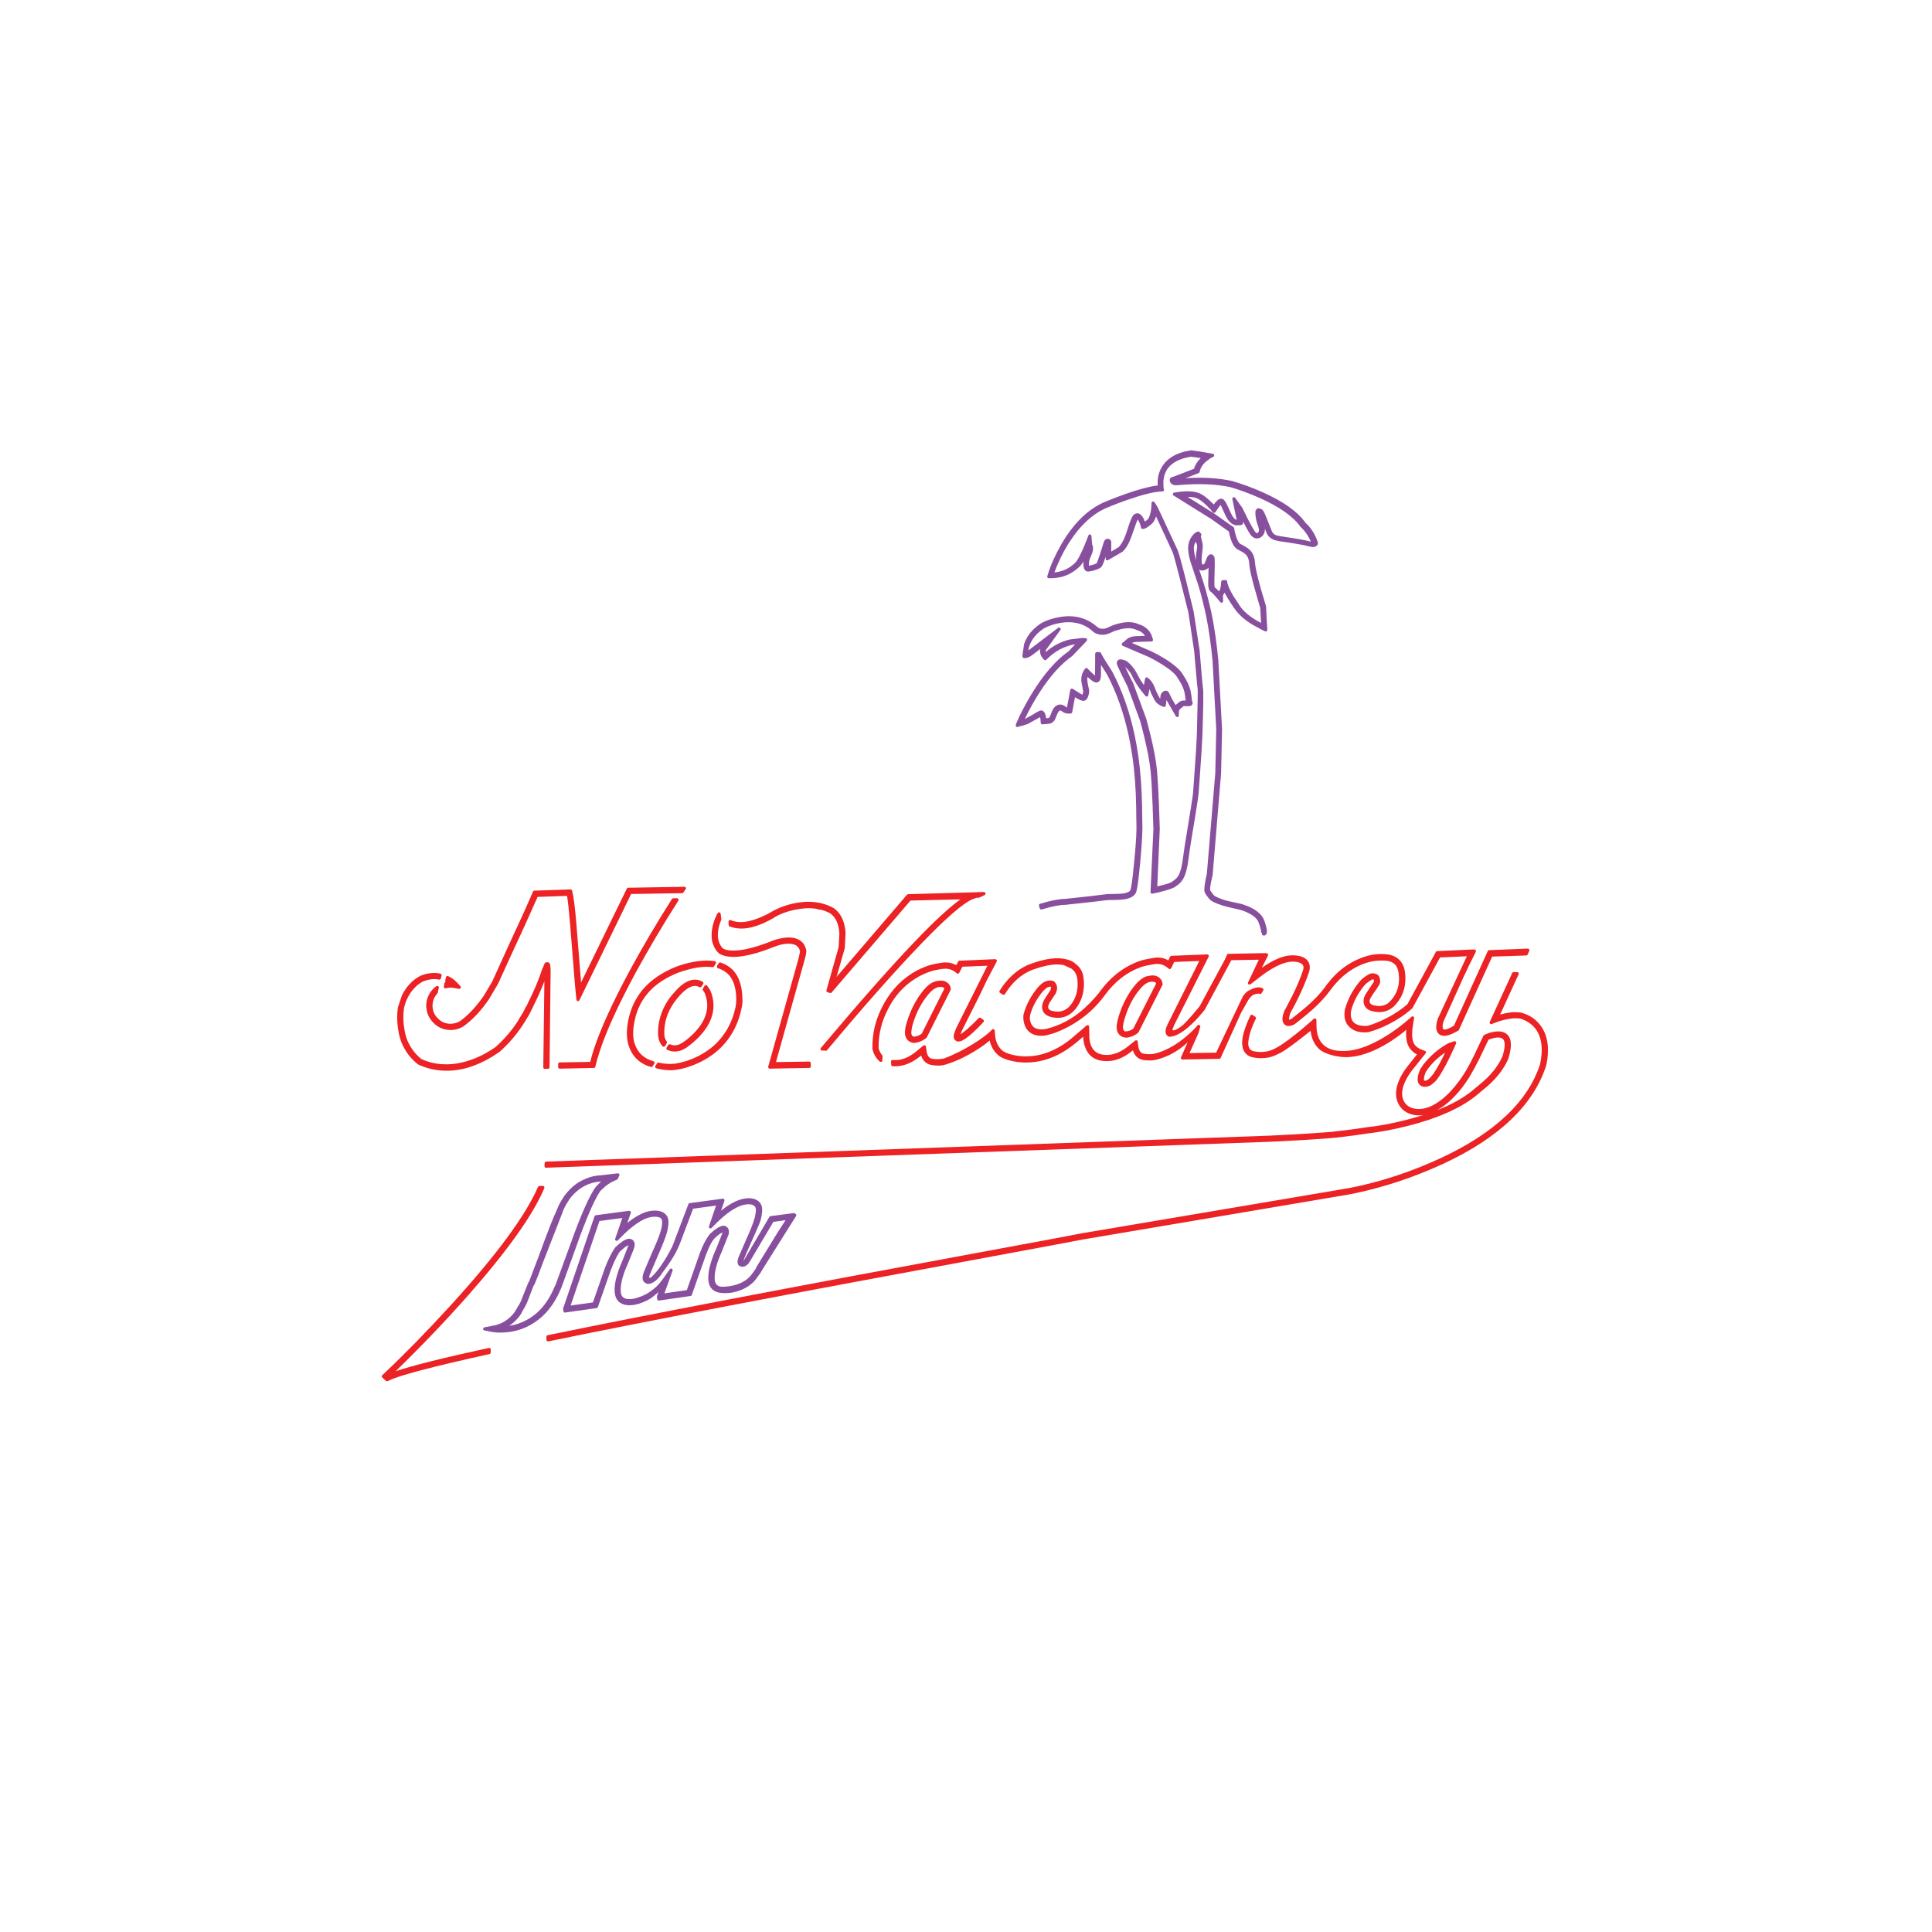 <?xml version="1.0" encoding="utf-8"?>
<!-- Generator: Adobe Illustrator 17.0.0, SVG Export Plug-In . SVG Version: 6.00 Build 0)  -->
<!DOCTYPE svg PUBLIC "-//W3C//DTD SVG 1.1//EN" "http://www.w3.org/Graphics/SVG/1.1/DTD/svg11.dtd">
<svg version="1.1" id="Layer_1" xmlns="http://www.w3.org/2000/svg" xmlns:xlink="http://www.w3.org/1999/xlink" x="0px" y="0px"
	 width="3000px" height="3000px" viewBox="0 0 3000 3000" style="enable-background:new 0 0 3000 3000;" xml:space="preserve">
<style type="text/css">
	.st0{fill:#884F9E;}
	.st1{fill:#EC2224;}
</style>
<g>
	<g>
		<g>
			<path class="st0" d="M2046,841.3c-2.3-7.2-5.9-14.2-10.9-21c-2.9-3.7-5.8-6.8-8.1-8.7c-12-17.1-34.3-33-66.5-47.3
				c-16.1-7.2-32-13-47.4-17.4c-20.7-4.6-44.9-6.1-72.1-4.4c5.4-2.1,11.8-4.6,19.2-7.5l1.1-0.4c0.8-0.3,1.3-1,1.5-1.8l0.2-1
				c1.2-5.3,4.2-10.2,8.7-14.3c4.2-3.1,6.3-4.6,7.3-5.6l5.1-2.6c0.9-0.5,1.5-1.5,1.3-2.6c-0.2-1-1-1.9-2-2l-6-1.1
				c-8.1-1.6-17.1-3-26.7-4.2c-0.6-0.2-1.4-0.2-2.1,0c-20.2,3.1-34.6,11-43,23.4c-6.3,9.4-8.9,19.8-7.8,31
				c-12.2,1.4-28.8,5.8-49.5,13c-11.3,4-21.9,8.1-31.5,12.1c-26.4,10.8-49.4,33-68.6,66c-9.5,16.5-16.6,32.3-21.1,47l-0.9,2.8
				c-0.2,0.7-0.1,1.6,0.4,2.2c0.5,0.6,1.2,1,2,1h2.8c10.8-0.1,20.5-2.3,28.8-6.5c4.8-2.4,9.9-6,15.3-10.7c2.1-1.8,4.4-4.7,6.9-9
				c-0.2,1.6-0.2,3.2-0.2,4.8c0.2,3.5,0.9,6.1,2.1,8.1c1.1,1.9,3,2.9,5.1,2.9c2.3,0,5.6-0.7,10.4-2c5.6-1.8,9-3.5,10.7-5.5
				c1-1.2,2.6-4.3,6.4-15.6v3.3c0,0.9,0.5,1.7,1.2,2.1c0.8,0.5,1.7,0.4,2.5,0l22-12.8c0.2-0.1,0.4-0.2,0.6-0.4
				c4.1-3.8,7.9-9.4,11.1-16.8c1.9-4.4,4.2-10.6,7-19.1c3-8.9,4.6-12.5,5.5-14.1c0.4,0.5,0.9,1.4,1.6,2.8c1.3,2.5,2.3,5.3,3,8.2
				l0.4,1.9c0.1,0.6,0.5,1.2,1.1,1.6c0.6,0.4,1.2,0.5,1.9,0.3l1.4-0.4c1.7,0,4.5-0.9,12.2-7.5c2.8-2.5,5-6.3,6.7-11.6l25.7,55.4
				c0.9,1.7,5.2,16.2,24.5,93.6l9,60.1c2.9,34.5,4.7,54.2,5.4,58.5c0.3,2.1,0.3,15.5-1.1,67.4l-0.2,5.6c-0.3,9.5-1.6,30.4-3.9,62.1
				l-1.9,26.3c-0.2,2.9-1.3,10.4-3.3,23c-0.8,5.5-1.9,11.8-3.1,19.1c-5.1,30.9-8.3,50.9-9.3,59.3c-1.4,12.2-3.7,21.4-6.8,27
				c-1.8,3.1-4.4,5.8-7.7,8.1l-2.5,1.8c-1.3,1.1-6,3.4-22.9,7.2l3.9-89.1c0-0.1-0.1-3.2-0.3-9.4l-0.8-23.7v-1.6
				c-1-24.9-2.1-43.8-3.2-56.1c-1.4-14.9-4.9-33.8-10.4-56.3c-1.9-7.5-4-15.5-6.3-24.1l-19.9-54.1c-5.7-11.4-10-20.2-12.8-26.3
				c0.7,0.6,1.6,1.4,2.6,2.5c3.8,3.7,6.8,8.1,9,13.1c2.5,5.5,6.1,11.4,10.6,17.7c3.3,4.4,5.5,7.2,6.5,8.3l2.8,3.4
				c0.6,0.7,1.6,1,2.5,0.8c0.9-0.2,1.6-1,1.8-1.9l1.9-9.5c0.3,0.6,0.6,1.3,0.9,2c1.2,3.8,2.7,7,4.2,9.4l2.1,4.2
				c1.5,3.3,3.9,6.1,7.3,8.3c2.7,1.9,4.2,2.6,5.3,2.7l2,0.9c0.7,0.3,1.5,0.3,2.2,0c0.7-0.4,1.1-1,1.3-1.8l0.5-2.9
				c0-0.3,0.2-2.3,0.6-5.9l14.6,25.3c0.6,0.9,1.7,1.4,2.7,1.1c1.1-0.3,1.8-1.2,1.9-2.3l0.2-7.4c0-0.1,0.1-1.8,6-6.3l0.9-0.8
				c0.6,0,2.1-0.1,5.2-0.1c0.8,0.1,1.6,0.1,2.3,0.1c2,0,4.9-0.3,6.2-2.7l0.6-1.5c0.3-0.7,0.2-1.6-0.2-2.2l-0.5-0.7
				c-0.1-0.4-0.3-1.5-0.5-3.2c-0.3-3.6-0.9-7.8-1.8-12.6c-1.6-8-5.8-17-12.3-26.5c-4-7-12.8-14.8-27.1-23.9
				c-7.1-4.4-14.3-8.3-21.4-11.8l-30.4-13.1c1.4-0.8,4.1-1.7,9.7-1.7l20.7-0.6c0.8,0,1.5-0.4,1.9-1c0.4-0.6,0.6-1.5,0.3-2.2
				l-0.8-2.4c-1.7-6.7-5.5-12.2-11.1-16.3c-3.4-2.4-6.7-3.9-9.6-4.6c-7.9-4-18-4.6-30-1.8c-7.5,1.8-13.2,3.8-16.9,6
				c-5.3,2.7-10,3.3-14.5,1.8c-1.7-0.6-3.4-1.7-5.2-3.4c-15.4-13-34.4-17.8-56.2-14.1c-10.8,1.7-20.5,4.9-28.9,9.4
				c-13.5,8.7-22.5,19.6-26.9,32.7c-2.6,16.6-2.6,16.8-2.6,17.4l0.2,2.2c0.1,1.3,1.4,2.3,2.7,2.2l2.1-0.2c3.3-0.2,7.5-2.3,13.2-6.8
				l9.6-7.3c-0.8,3.6-0.4,7.1,1.3,10.9l3.1,4.4l1.5,1.5c0.5,0.4,1.1,0.7,1.7,0.7h0c0.7,0,1.3-0.3,1.7-0.7l1.5-1.5
				c12.4-12.2,26.9-19.8,43.4-22.6l-10.4,11c-19.9,13.9-39.3,36.5-58,67.3c-9.2,15.4-16.7,29.7-22.4,42.8l-1.5,4.1
				c-0.3,0.9-0.1,1.8,0.5,2.5c0.6,0.7,1.5,1,2.4,0.7l4.1-1.1c4.6-1.1,8.4-2.3,11.6-3.5l19.2-10.6c0.3,1.5,0.7,3.6,0.8,6.8l0.2,2.2
				c0.1,1.3,1.2,2.4,2.7,2.2l6.9-0.6c4.6,0,8.2-1.4,10.7-4.3c1.5-1.8,2.8-4.5,4-8.1c2-4.9,3-6.3,3.3-6.7c0.9-1.2,1.9-1.9,2.8-1.9
				c0,0,0.3-0.3,3.1,1.7l1.6,1.1c1.7,1.1,3.7,1.7,6.1,1.9c0.8,0.2,2,0.2,3.8,0.2l1.7-0.2c1.1-0.1,1.9-0.9,2.1-2l4.3-23.2
				c7.9,4.7,10.8,5.5,12.8,5.6c4.8,0,7.8-4.4,9.1-13c0.2-1.2,0.4-3.4-1.1-9.2c-1.1-5-1.7-8.7-1.7-10.9c0-1.3,0.2-2.7,0.5-4
				c8.2,7.6,11.4,8.6,13.4,8.6c1.8,0,3.4-0.7,4.8-2c1.8-1.9,2.6-5.6,2.6-12.3v-13.1c5.2,8.3,8.3,13.3,9.4,14.9
				c14.6,27.6,25.8,59.3,33.4,94.1c2.2,10.4,4.2,21.2,5.8,32.1c3.6,24,5.6,51.2,6.1,80.8c0.1,3.5,0.1,7.1,0.1,10.8l0.2,11.7
				c0.6,11-0.4,30.1-3,56.9c-0.4,4.7-0.9,9-1.3,13.1c-1.7,17.7-3.3,29.4-4.7,34.7c-0.8,3-5.5,4.7-9.2,5.5c-3.9,0.7-10,1.1-18.1,1.2
				h-4.2c-3.7,0.1-6.1,0.2-7.6,0.5c-7.8,1.1-28.9,3.5-62.5,7.1c-9.3,0-22.4,2.6-39,7.6c-0.6,0.2-1.2,0.6-1.5,1.2
				c-0.3,0.6-0.4,1.3-0.2,1.9l1.3,4.1c0.4,1.3,1.8,2,3.1,1.6c15.8-4.8,28.1-7.2,36.8-7.2c34.8-3.7,55.4-6,63.2-7.1
				c1.2-0.2,3.5-0.3,6.5-0.4h4.1c9.9-0.1,16.9-0.7,21.7-1.8c8.2-2.1,13.2-6.1,14.7-11.9c1.6-6.1,3.2-18.1,5-36.5
				c0.4-4.2,0.9-8.7,1.3-13.6c2.4-26.8,3.4-46.1,2.8-57.3l-0.2-11.4c0-3.6,0-7.2-0.1-10.8c-0.5-30.1-2.6-57.7-6.2-82.1
				c-1.6-10.8-3.5-21.5-5.7-31.8c-7.8-36.2-19.5-69-34.7-97.7c-14.7-22.9-16.9-27.3-17.1-28.1c-0.3-1.1-1.2-1.9-2.4-1.9h-4.3
				c-1.4,0-2.5,1.1-2.5,2.5l-0.2,30.4c0,1.5,0,2.7,0,3.6c-1.8-1.4-4.8-4-9.9-9.1l-1.7-1.9c-0.5-0.6-1.2-0.8-2-0.8
				c-0.8,0-1.4,0.4-1.9,1.1l-1.6,2.2c-2.8,4.4-4.3,9.3-4.3,14.7c0,2.6,0.7,6.8,2,12.7c0.5,3.2,0.9,5.2,1,6c-0.5,2.4-0.9,3.9-1.2,4.8
				c-1.8-0.8-5.3-2.8-12.4-7.5l-2.8-1.7c-0.7-0.4-1.6-0.5-2.3-0.1c-0.7,0.3-1.3,1-1.4,1.8l-5.1,27.3c-0.5-0.1-0.6-0.2-0.6-0.2
				l-1.2-0.9c-2.8-2-5.1-3.1-7.3-3.4c-4.2-0.5-8,1.2-11.3,5.3c-1.6,2.1-3.1,5.1-4.4,9.2c-1.6,3.9-2.4,5.3-2.5,5.4
				c-0.8,0.8-2.2,1.2-4.3,1.2l-0.7,0c-0.9-5.9-2.4-9.4-4.5-10.9c-0.9-0.7-2-1.1-3.3-1.1c-0.5,0-1.1,0.1-2,0.3c-2.3,0.9-6,3-11,6.2
				l-11.4,6.3l-0.9,0.3c6.8-14.4,14.7-28.4,23.3-41.8c16.2-25,33-43.7,50.3-55.8l22.4-23.5c0.6-0.7,0.9-1.7,0.5-2.6
				c-0.3-0.9-1.1-1.5-2.1-1.6l-4.8-0.4c-0.3,0-0.8,0-20,2.4c-13.7,3.4-26.1,9.9-37.1,19.4c-0.2-0.9-0.2-1.8-0.1-2.7l22.7-31.4
				c0.7-1,0.6-2.4-0.3-3.2c-0.9-0.9-2.2-0.9-3.2-0.2l-43.2,32.9c-1.1,0.8-2.2,1.5-3.1,2.1c0.6-3.8,1.8-7.8,3.7-11.7
				c4.2-8.7,11.3-16.4,20.9-22.6c7.2-3.9,15.8-6.7,25.5-8.4c19.3-3.2,35.7,0.9,48.5,11.7c2,2.3,4.8,4.2,8.3,5.4
				c6.8,2.5,14.3,1.7,21.9-2.2c4.2-2,9-3.6,14.4-5c10.4-2.4,18.7-2.1,24.8,1.1c0.2,0.1,0.8,0.4,0.9,0.4c5.5,1.4,9.5,4.3,12.2,8.8
				l-11,0.3c-6.7,0-11.8,1.2-15.8,3.8l-8.4,7.1c-0.7,0.6-1,1.4-0.8,2.3c0.1,0.8,0.7,1.6,1.5,1.9l40.6,17.4
				c6.2,3.1,12.8,6.7,19.6,10.9c13.2,8.2,21.5,15.3,24.9,21.3c6,8.7,9.7,16.6,11,23.4c0.8,4.5,1.4,8.5,1.7,11.9
				c-4.5-0.1-7.5,0.5-9.1,1.8l-1.5,1.1c-2,1.5-3.7,2.9-5.1,4.2l-5.7-9.7l-1.8-3.9c-1.5-3.1-2.5-5.1-2.9-5.8
				c-1.5-2.5-3.6-2.9-4.7-2.9c-2.1,0-4.1,0.9-5.6,2.7c-1.9,1.9-2.9,4.5-2.9,7.4l-0.1,2.3c-0.8-0.8-1.4-1.7-1.9-2.7l-2.5-4.9
				c-1.2-2-2.4-4.6-3.5-7.8c-2.4-6.6-5.4-11.6-8.9-14.8l-2.8-2.4c-0.7-0.6-1.6-0.7-2.4-0.4c-0.8,0.3-1.4,1-1.6,1.9l-1.9,10
				c-4-5.6-7.3-11-9.8-15.9c-2.7-6-6.4-11.4-11.1-16.2c-4.2-4.2-7.3-6.3-9.4-6.6l-1.3-0.4c-4.3-1.4-7-1.1-8.7,0.6
				c-1.4,1.4-2,3.2-1.7,5.4c0.2,1,0.7,3.6,16.7,35.5l19.5,53.2c2.2,7.9,4.1,15.4,5.8,22.5c5.6,22.7,9.1,41.5,10.5,56
				c1.1,12.1,2.2,30.8,3.2,55.6c0,0.4,0,0.7,0,1.3l0.9,26.7c0.1,4.1,0.2,6.2,0.2,6.2l-4.5,97.5c0,0.8,0.3,1.5,0.9,2
				c0.6,0.5,1.4,0.7,2.1,0.5l2.6-0.6c3.2-0.4,8.2-1.7,15.4-3.7c12.6-3.4,16.1-5.4,17.5-6.6l1.9-1.3c4.5-2.9,7.9-6.6,10.3-10.8
				c3.9-6.9,6.6-17,8.3-30.8c1.8-14.5,5-34.3,9.2-58.9c1.3-7.7,2.3-14.3,3.2-20c2-12.5,3.1-20.1,3.3-23.2l1.9-26
				c2.3-32.4,3.6-53.4,3.9-62.5l0.2-5.6c1.4-41.5,1.7-64.1,0.8-69.2c-0.7-4.1-2.4-23.6-5.2-58.3l-9.3-60.5
				c-2.6-10.9-6.4-26.4-11.4-46.5c-10.1-40.2-12.7-47.6-13.7-49.5l-10.8-23.2c-17.1-37-20.3-43.5-21.3-45.1l-3.7-5.6
				c-0.6-0.9-1.7-1.3-2.7-1c-1,0.3-1.8,1.2-1.8,2.2l-0.4,6.7c-0.1,3.2-0.7,6.5-1.6,10c-1.2,4.5-2.7,7.7-4.3,9.2l-4,3
				c-2.7-7.2-6-11.3-9.9-12.6c-2.6-0.6-5.1,0-7.4,1.9c-1.5,1.4-4,4.9-8.6,19.2c-2.4,7.8-4.5,13.8-6.3,17.8c-2.9,6.3-6,11-8.7,13.5
				l-11.4,6.7v-15.3c0-0.6-0.3-1.3-0.7-1.7l-0.4-0.4c-0.9-1.5-2.4-2.4-4.3-2.4c-0.4,0-0.8,0-1.6,0.2c-1.6,0.5-3.7,1.8-4.7,5.3
				l-0.4,1.5c-8,25.9-10.1,30.4-10.5,31c-0.1,0.1-1.2,0.9-6.2,2.5c-2.4,0.7-4.3,1.2-5.8,1.5c-0.1-0.5-0.1-1.1-0.1-1.9
				c-0.1-2.4,0.2-5,0.9-7.3l2.3-5.8c1.7-3.8,2.7-6.7,3-8.7c0.6-3.4,0.3-6.5-1.1-9.3l-1.2-13.5c-0.1-1.1-1-2.1-2.1-2.2
				c-1.1-0.1-2.2,0.5-2.6,1.6l-3.2,8.4c-9.6,24.1-15,32.1-17.9,34.6c-4.3,3.9-8.5,6.9-12.4,8.9c-5.7,2.9-12.1,4.7-19.2,5.5
				c5.9-16.3,13.5-31.7,22.6-46.1c17.3-27.1,37.4-45.6,59.8-54.8c9.4-4,20-8,31.5-12c22.8-7.9,40.1-12.2,51.5-12.8l2.6-0.2
				c0.7-0.1,1.4-0.4,1.8-1c0.4-0.6,0.6-1.4,0.3-2.1l-0.6-1.8l-0.4-9.9c0.4-7.4,2.4-14,6-19.6c6.8-10.1,19.2-16.6,36.6-19.4
				c4.3,0.4,9.5,1.2,15.5,2.2c-5.1,4.7-8.6,10.2-10.5,16.5c-26.6,10.5-32.1,12.4-32.6,12.5c-0.9,0-2,0.4-3.7,1.6
				c-0.9,0.9-1.4,2.1-1.4,3.7c0,1.4,0.5,3.5,2.8,5.5c1.7,1.5,3.9,2.3,6.5,2.3c0,0,0,0,0,0l4-0.2c31.2-2.8,58.5-1.7,80.7,3.1
				c13.9,4,29,9.5,44.9,16.5c31.3,13.9,52.8,29,64.1,45.1c0,0,0.5,0.5,0.6,0.6c1.9,1.6,4.1,4,6.5,7c3.8,4.9,6.9,10.2,9,15.5
				c-0.3-0.1-0.7-0.2-1-0.3c-7.2-2-22.8-4.8-46.5-8.2l-5.8-1.2c-3.7-1.5-6-3.6-7.2-6.6l-2.8-6.9c-4.4-11.4-7.4-18.8-8.9-21.9
				c-1.3-2.5-2.3-4-3.5-4.7c-0.2-0.2-0.3-0.3-0.5-0.4c-1.9-1.1-3.4-1.6-4.8-1.6c-0.7,0-1.3,0.1-2.2,0.5c-1.3,0.8-2.9,2.4-2.9,5.5
				c0,5.9,0.9,11.5,2.7,17c3.6,9.4,3,12.1,2.6,12.8c-1.1,2.6-2.4,2.8-3.1,2.9c-0.5,0-1.2-0.7-1.7-1.3c-2.1-2.1-7.4-10.4-20.7-38.1
				L1918,773c-0.7-0.9-1.9-1.2-3-0.7c-1,0.5-1.6,1.6-1.4,2.7l6.7,32.3c-3.1-0.9-5.8-3.9-8.3-9.1l-5.2-11.2
				c-2.7-6.1-4.9-9.7-6.7-11.1c-1-1-2.2-1.5-3.6-1.5c-0.5,0-1,0.1-1.2,0.1c-3,0.3-6.4,3.1-10.6,8.9c-9.1-9.5-16.7-15.4-23.2-17.8
				c-8-3-18.9-3.6-32.4-1.6l-5.8,0.9c-1,0.1-1.9,0.9-2.1,1.9c-0.2,1,0.2,2.1,1.1,2.6l58.6,36.5l27.2,19.4c2.9,14.4,7,23.4,12.9,27.4
				l5.2,2.8c4.3,2.3,7.3,4.4,9,6.3c2.6,3,4.2,7.3,4.5,12.7c0.4,7.7,3.3,20.8,8.7,40.2l5.4,18.8c1.9,6.4,2.9,10.1,3.1,10.3l1.3,23.5
				c-15.4-7.9-26.4-16.8-32.9-26.3l0,0c-0.8-1.5-3.1-4.9-9.6-14.6c-6.2-10.2-9.6-18.2-10.2-23.5c-0.1-1.3-1.3-2.3-2.6-2.2l-4.3,0.2
				c-1.3,0.1-2.3,1.1-2.3,2.3c-0.5,9.1-1.8,12.3-2.4,13.2c-0.4,0.5-0.8,1.1-1.3,1.7c-2.4-2.7-4.5-4.7-6.4-6.1
				c-0.3-1.1-0.8-5-0.3-19.2l0.4-14.3c0-6-0.1-9.7-0.2-11.3c-0.4-3-1.6-5-3.7-6.1c-2-0.8-4-0.4-6.2,1.5c-1.2,1.4-2.4,3.8-3.7,7.3
				c-1.4,4.5-2.5,5.7-2.5,5.7c-1.8,1-2.7,1.1-2.8,1.2c0,0-0.4-0.3-0.7-1.3c-1.5-7,0.1-15.6,1.1-25.6c0.4-5.8-1.8-11.3-2.8-16.3
				l-0.2-1.3l0.5-0.7c0.7-1,0.6-2.3-0.3-3.2l-2.4-2.4c-0.7-0.7-1.8-0.9-2.7-0.5l-1.5,0.6c-2.9,1.2-5.7,3.9-8.5,8.3
				c-3.6,5.7-5.1,12.2-4.7,19.3c0.3,5.1,1.5,11.3,3.6,18.6c0.9,2.9,3.1,9.5,6.7,20.2c3.4,9.5,6.1,17.8,7.9,24.9l0.8,2.4
				c4.3,16,7.4,29.3,9.4,39.5c3.7,18.5,6.9,40.8,9.4,66.2l5.8,107l-1.5,67.9l-13.1,156.4c-5.1,22-4.2,27.6-2.8,29.9
				c1.4,2.6,3.6,5.7,6.4,8.9c1.9,2.6,6,5.1,12.9,7.7c5.6,2.2,11.1,3.9,16.3,5.1l16.2,3.7c4.5,1,9.3,2.6,14.1,5
				c9.5,4.4,15.4,9.7,17.4,15.6c1.8,5,3,9,3.5,11.4l0.2,2.8c0.1,0.9,0.6,1.7,1.4,2l-0.1,1c-0.1,0.7,0.2,1.4,0.6,1.9
				c0.5,0.5,1.1,0.8,1.8,0.8h1.5c0.8,0,1.5-0.4,2-1l0.6-0.8c1.7-2.1,2.5-6.1-2.8-21.3c-3-8.2-10.2-15.1-21.5-20.5
				c-5.6-2.6-11.2-4.7-16.7-6l-16.2-3.5c-4.8-1-10-2.6-15.3-4.8c-6.8-2.7-8.4-4.2-8.9-4.9c-2.5-3.1-4.3-5.6-5.4-7.4
				c-0.2-0.5-1.1-3.9,3.8-24l13.1-157.5l1.5-68.4l-5.8-107.5c-2.6-26-5.8-48.7-9.5-67.4c-2.2-11.3-5.4-24.7-9.7-40l-0.7-2.7
				c-2-6.9-4.8-15.5-8.2-25.5c-0.6-1.6-1.1-3.1-1.6-4.7c0.3,0.2,0.6,0.3,0.9,0.4c3.5,1.4,7.4,0.8,11.3-1.7c0.8-0.5,1.6-1.1,2.3-2
				l-0.2,10.8c-0.3,8.7-0.4,14.3-0.2,17.6c0.5,4.9,1.9,7.9,4.1,9.3c1.2,0.8,4.1,3.3,10.4,10.9l4.1,5c0.7,0.8,1.8,1.1,2.8,0.7
				c1-0.4,1.6-1.3,1.6-2.4l-0.2-6.5c-0.1-1.8,0.4-3.5,1.5-4.9c0.4-0.4,0.8-0.9,1.1-1.5c2.3,4.6,5.2,9.6,8.8,14.9
				c5.1,8.1,6.7,10,7.1,10.4c5.5,8.1,14.3,16.1,26.5,23.8c16.5,9.1,17,9.3,17.2,9.3l3.2,1.5c0.8,0.4,1.7,0.3,2.4-0.2
				c0.7-0.5,1.1-1.3,1.1-2.2l-0.2-3.7c-0.4-4.5-1-15.1-1.7-31.4v-0.6c0-0.5,0-0.6-8.3-28.4c-5.5-19.6-8.5-33.1-9-40.4
				c-0.5-7.6-2.8-13.7-6.9-18.3c-2.4-2.7-6.2-5.4-11.6-8.3l-4.6-2.5c-1.4-1-3.6-3.5-5.9-10.4c-1.4-4.2-2.4-8.4-3.1-12.1v-1.1
				c0-0.8-0.4-1.5-1-2l-29.8-21l-41.7-26.1c5.8,0,10.5,0.6,13.9,1.9c4,1.5,9.1,5.2,15.3,11.1c5.8,5.7,7.2,7.4,7.6,7.9
				c0.1,0.3,0.3,0.6,0.5,0.8l1.9,2.2c0.5,0.5,1.2,0.8,2,0.8c0.7,0,1.4-0.4,1.9-1l1.8-2.5c3.1-5,5.1-7.4,6.3-8.7
				c0.6,1.1,1.6,2.9,2.9,6l5.2,11.2c3.8,8,8.9,12.8,15.2,14.3c0.2,0,0.4,0.1,0.6,0.1l7.3-0.2c0.7,0,1.4-0.4,1.9-0.9
				c1.1-0.3,1.8-1.2,1.8-2.4v-2.4c9.8,18.9,12.1,21.3,13,22.2c2.6,2.7,5.4,4.1,8.3,4.1c0.6,0,1.3-0.1,1.8-0.2
				c4.4-0.7,7.7-3.4,9.8-8.1c0.8-1.9,1.1-4.2,0.9-7.1l2.5,6.4c2.1,5.2,6.2,9.1,12.5,11.6c7.7,1.8,7.8,1.8,7.8,1.7
				c23.3,3.3,38.5,5.9,45.2,7.9c6.7,1.8,10.6,1.4,13-1.4C2047.2,844.8,2046.7,842.6,2046,841.3z M1856.6,841.3
				c1.8,2.5,2.6,5.9,2.3,8.5c-0.4,4.8-2.7,12.6-1.5,20.6c-2.1-5.2-3.4-15.4-3.6-18C1853.5,847.9,1854.8,844.9,1856.6,841.3z"/>
			<path class="st0" d="M1234.7,1884.6c-0.5-0.7-1.4-1-2.3-0.9l-35.9,4.7c-0.7,0.1-1.4,0.5-1.8,1.2l-40.3,68.6
				c1.2-6.9,23.8-53.7,26.4-62.6c1.9-6.8,2.8-12.7,2.7-17.5c-0.2-6.8-3-11.8-8.6-14.8c-4.8-2.5-10.6-3.4-17.2-2.4
				c-6.9,0.9-14.2,3.5-21.7,7.8c-5.1,2.8-10.6,6.6-16.4,11.4l5.3-15.5c0.3-0.8,0.1-1.7-0.4-2.4c-0.5-0.7-1.3-1-2.2-0.9l-51.4,6.9
				c-0.9,0.1-1.7,0.8-2,1.7l-24.8,65.3c-6.1,12.1-12.4,22.6-18.3,31c-3.6,4.6-6.3,8.6-8.9,11.3c-2,2.3-4.8,5.2-6.3,6.3l-2.7,0.4
				c0,0-0.1,0-0.1,0c0.5-2.9,0.9-4.2,1.1-4.7l12.7-29.9c6.6-14.7,11.2-26.4,13.7-34.8c1.9-6.8,2.8-12.7,2.7-17.4
				c0-6.7-2.9-11.7-8.6-14.9c-4.7-2.5-10.7-3.3-16.9-2.5c-6.8,0.6-14.2,3.2-21.9,7.6c-5.4,3.1-11,6.9-16.5,11.4l5.4-15.6
				c0.3-0.8,0.1-1.7-0.4-2.4c-0.5-0.7-1.3-1-2.2-0.9l-51.7,6.9c-0.9,0.1-1.7,0.8-2,1.6l-48.7,142.9c-0.1,0.3-0.2,0.7-0.1,1.1
				l0.4,3.4c0.1,0.7,0.4,1.3,0.9,1.6c0.4,0.3,1,0.5,1.5,0.5c0.1,0,0.2,0,0.3,0l48.9-6.9c0.9-0.1,1.7-0.8,2-1.6l20-57.3
				c5.7-14.7,10.7-24.6,14.4-29.2l7.4-6.3c1.6-1.2,3.5-2.2,5.8-3.4l-8.6,22c-5.5,12.7-7.1,17.3-9.1,24.1
				c-3.2,10.2-4.5,19.3-3.8,27.2c0.9,11.6,7.5,18.5,19,19.9c5.6,0.6,11.7-0.1,18-2c7.3-2.2,17.4-6.5,24.4-12.7
				c2.1-1.7,4.2-3.6,6.4-5.7l-2.1,6.3c-0.1,0.3-0.2,0.7-0.1,1.1l0.4,3.7c0.1,0.7,0.4,1.3,0.9,1.7c0.5,0.4,1.2,0.6,1.9,0.5l48.9-7.1
				c0.9-0.1,1.7-0.7,2-1.6l22.1-62.6c5.6-14.5,8.8-20.1,12.8-24.9c2.7-2.6,5.1-4.8,7.2-6.4c1.6-1.1,3.5-2.2,5.8-3.3l-8.6,22
				c-5.2,11.8-7.3,17.3-9.6,24.9c-3.2,10.2-4.6,19.3-4,27.2c0.9,11.6,7.6,18.6,19.2,19.9c25.1,2.8,46.7-10.1,54.8-21.5
				c5.4-7.6,8.3-11,8.8-12.9l53.4-84.9c0.5-0.8,0.5-1.8,0-2.6C1235.8,1885.2,1235.3,1884.8,1234.7,1884.6z M1174.2,1969
				c-0.3,0.5-1.7,2.6-7.4,10.4c-14.4,18.9-43,18.9-46.7,18.6c-6.4-0.7-9.7-4.3-10.3-11.1c-0.5-6.3,0.6-14.2,3.4-23.6
				c1.5-5.1,3.5-10.3,9.2-23.8l9-22.7l0.4-3c0.4-3.7-0.8-6.8-3.5-8.8c-2.3-1.9-5.1-2.2-9.2-0.8c-2.9,1.2-5.8,2.9-8.7,5
				c-1.8,1.4-4.5,3.7-8.2,7.1c-0.1,0.1-0.4,0.4-0.5,0.5c-5.4,7.4-9.2,14.1-14.6,28.1l-20.6,58.4l-34.8,5l12.7-35.2
				c0.4-1.1-0.1-2.4-1.2-3c-1.1-0.6-2.4-0.3-3.1,0.7l-9.3,13.1c-9.2,13.3-14.6,16.7-21.3,21.7c-6.7,5-15.1,8.1-21.2,9.9
				c-4.4,1.5-9.5,2-14,1.6c-6.6-0.8-9.9-4.4-10.4-11.1c-0.5-6.4,0.6-14.3,3.3-23.6c2.1-6.7,3.7-11,8.9-23l2.8-6.9
				c2-5,3.5-8.7,4.6-11.3l1.2-3.5c0.5-0.9,0.7-2.2,0.7-3.6c0.7-4.7-1.4-7.5-3.5-9.1c-2.7-1.7-5.7-2-9.2-0.6c-3.7,1.5-6.6,3.3-8.5,5
				c-2.8,2.1-5.7,4.5-8.4,7.1c-0.1,0.1-0.4,0.4-0.5,0.5c-5.4,7.6-10.8,18.4-16,32l-18.6,53.4l-34.6,4.8l44.7-131.2l35.5-4.7
				l-11,32.2c-0.4,1.1,0.1,2.3,1,2.9c1,0.6,2.2,0.5,3-0.3l9.9-9.9c8.9-8.6,17.6-15.4,26-20.3c6.4-3.7,12.5-5.8,18-6.4
				c4.8-0.5,8.8,0,11.5,1.2c2.4,1.3,3.5,3.3,3.5,6.5c0.1,4-0.6,8.9-2.3,14.5c-2.1,7.3-6.6,18.6-13.5,33.7l-2.6,6
				c0,0.1-0.1,0.2-0.1,0.3c-0.2,0.5-1.5,3.6-10.1,23.9c-0.8,2.1-1.3,4.5-1.7,7.3c-0.5,5.1,1.8,7.7,3.5,8.8c2.7,2.1,5.7,2.6,10.2,0.9
				l3.5-1.8l1.3-0.9c1.9-1.2,4.2-3.4,7.1-6.6c1.9-1.9,5.2-7.6,9.9-13.5c5.4-7.9,16.8-22.4,24.6-44.6l18.2-48.3l35.7-4.9l-11,32.2
				c-0.4,1.1,0.1,2.3,1,2.9c1,0.6,2.2,0.5,3-0.3l9.9-9.9c9.4-9,18.1-15.8,25.8-20.1c6.5-3.8,12.7-6,18.2-6.6
				c4.8-0.6,8.5-0.2,11.3,1.5c1.5,0.7,3.4,2.2,3.6,6.5c0.1,3.9-0.6,8.8-2.3,14.5c-2.3,7.8-6.6,18.6-12.8,32.3l-11.7,26.9
				c-4,10.2,0.7,13.4,0.7,13.4c2.2,1.6,5.2,2,7,1.5c2.4-0.4,4.9-1.8,7.3-4.5c0.8-0.9,1.7-2.2,2.8-4l36.2-61l18.9-2.6l-9.7,15.1
				c-0.1,0.1-0.5,0.5-0.6,0.7l-35.5,57.9C1174.2,1968.9,1174.2,1969,1174.2,1969z"/>
			<path class="st0" d="M872,1998.7l29.5-81.6c12.8-34.2,23.3-57.2,30.8-67.9l7.8-7.2c3-2.4,6.3-4.5,9.4-6.4l7.1-3.3l0.9-0.2
				c0.7-0.2,1.3-0.7,1.6-1.3l2.6-5.4c0.4-0.8,0.3-1.8-0.2-2.5c-0.5-0.7-1.4-1.1-2.3-1l-27.1,3.2c-7.5,0.2-15.4,2-23.5,5.6
				c-3.8,1.6-7.3,3.4-10.5,5.4l-4,2.7c-6.2,4.7-11.9,10.4-17.1,17.2l-5,7.6c-3.2,5.4-5.6,10.2-6.7,13.7c-0.1,0.1-0.3,0.7-0.4,0.8
				l-0.2,0.5c-0.6,1.4-2,4.8-4.5,10.1l-5.6,13.8c-6.2,15.8-12.2,31.9-17.9,47.8l-2.6,6.7c-5.8,15.5-10.2,27-12.4,32.6l-1.5,2.4
				l-11.8,29.5c-1.5,3-3.2,5.9-5,8.5c-0.1,0.2-0.2,0.5-0.3,0.8c-0.5,0.8-1.9,3.2-4.2,6.9c-3.7,5-8.2,9.4-13.6,13
				c-6.1,4.1-13.1,6.8-20.6,8l-12.5,2.4c-1.2,0.2-2,1.2-2,2.4c0,1.2,0.8,2.2,2,2.4l12.5,2.4c3,0.6,6.8,0.9,11.2,0.9
				c0.9,0,1.8,0,2.7,0c18.8-0.3,35.8-5.4,50.6-15.2c17.6-11.1,31.5-28.7,41.4-52L872,1998.7z M790.6,2058.8c2-1.3,3.9-2.8,5.7-4.3
				c7.3-6.1,12.5-12.7,15.3-19.3c1.9-2.8,3.6-6,5.3-9.3c1.4-3,1.9-4.1,2.1-4.7l9.4-24.5l1.5-2.2c0,0,0.3-0.5,0.3-0.6
				c3.4-8.2,7.7-19.1,12.9-33.4l30.7-78.7l0-0.4c0-0.1,0.3-0.6,0.3-0.7c1.5-4,3.6-8.1,6-12l4.6-7.2c4.1-5.5,9.2-10.6,15.1-15
				l3.4-2.3c2.3-1.5,5.3-3.1,8.8-4.7c7-2.9,13.8-4.5,20.4-4.8l1.2-0.1c-0.7,0.6-1.4,1.2-2.1,1.8l-6.9,7.2
				c-8.4,11.9-19.2,35.5-32.2,70.1l-29.6,81.1l-1.6,3.2c-10.1,24.5-24.8,41.9-43.9,51.9C809.1,2054.4,800.1,2057.4,790.6,2058.8z"/>
		</g>
		<g>
			<path class="st1" d="M1470.6,1525.5c-3.2-2.2-6.7-3.1-11.3-2.8c-0.2,0-0.4,0-0.6,0.1l-2.5,0.2l-2.8,0.6c-0.1,0-0.4,0.1-0.7,0.3
				l-1,0.2c-0.3,0.1-0.6,0.2-0.9,0.4l-1.4,0.4c-4.9,2.1-9.9,6.1-14.7,11.9c-11.6,13.7-20.6,30.8-26.7,50.8c-1.6,5-2.5,9.6-2.7,13.7
				c-0.5,6.1,1.1,10.9,4.9,14.5c2.8,2.4,5.9,3.6,9.4,3.6c0.1,0,0.2,0,0.3,0l1.7-0.2c6.2-0.9,11.7-3.4,16.3-7.1
				c0.5-0.2,0.9-0.6,1.1-1.1l37-73.6c0.2-0.3,0.3-0.7,0.3-1.1l0-1.2C1475.9,1531.1,1474,1527.9,1470.6,1525.5z M1466.4,1535.1
				l-35.2,70.1c-3.3,2.4-6.8,3.8-10.9,4.4c-1.3,0.3-2.4-0.1-3.3-0.8c-1.6-1.6-2.2-3.8-1.9-6.6c0.3-3,0.8-5.9,1.4-8.6l0.8-3.2
				c5.6-18.7,14-34.5,24.9-47.1c5.9-7,11.8-10.6,17.3-10.8h1.1c4.1,0,5.2,1.5,5.6,2.4L1466.4,1535.1z"/>
			<path class="st1" d="M2374.5,1474.1c-0.5-0.7-1.3-1.1-2.1-1.1l-60.1,2.4c-0.9,0-1.8,0.6-2.1,1.4l-52.6,116
				c-11.4,6.7-15.2,6.3-16.3,5.4c-0.8-0.7-2.4-3.2,0.2-12.2l31.2-69.2c3.2-6.3,5.3-10.9,6.4-13.6l12.5-25.2c0.4-0.8,0.3-1.8-0.2-2.5
				c-0.5-0.7-1.5-1.1-2.3-1l-0.1,0c-0.4-0.2-0.8-0.2-1.2-0.2l-56.2,2.6c-0.9,0-1.6,0.5-2,1.3l-44.1,81c-20.3,18-46.5,29.3-61.5,33.6
				c-2.8,0.4-5.8,0.4-9.1,0c-5.7-0.7-10.1-2.4-12.9-5.3c-3.9-4-5.3-9.9-4.1-17.7c3.5-13.9,10.4-27.2,20.6-39.5
				c2.4-2.9,6.4-6,11.7-9.2c0.2-0.1,0.8-0.3,1.8-0.3c0.5,0.1,0.9,0.1,1.2,0.2c0,0.2,0.1,0.5,0.1,0.9c0.1,0.9,0.1,1.7,0.2,1.8
				c-0.4,0.9-1.2,2.5-3.4,5.6l-4.9,7.3c-3.6,5.2-5.8,9-6.8,11.6c-1.7,4.8-1.5,9.3,0.6,13.6c2.2,4.2,6.2,7,11.7,8.3
				c15.3,4,28,0,37.6-11.6c11.5-13.5,15.9-30.1,13.3-49.3c-1.1-8-4.2-14.4-9.1-19.1c-4.8-4.7-11.3-7.4-19.1-8.2
				c-11-1.2-21.7-0.2-31.8,2.9c-23.8,7.2-44.1,21.6-60.2,42.7c-0.3,0.2-0.5,0.4-0.7,0.7l-3.4,4.7c-16,22.1-39,38.7-52.1,49.3
				c-1.8,0.8-2.9,1.1-3.5,1.2c-0.1-0.5-0.1-1.5,0.1-3.2c0.4-2.6,1.2-5.3,2.1-7.8c4.5-7.8,8.1-14.7,10.8-20.4
				c7.6-15.5,13.5-29.4,17.5-41.2c2.4-6.7,2.2-12.6-0.6-17.4c-3-4.9-8.4-8.1-16.1-9.3c-5.5-0.9-11.1-0.9-17,0
				c-11.9,2.4-25.1,8.7-39.2,18.8l9.6-19.1c0.4-0.8,0.4-1.7-0.1-2.4c-0.4-0.7-1.2-1.2-2.1-1.2h-0.5c-0.3-0.2-0.7-0.2-1-0.2
				l-57.7,1.1c-1,0-1.8,0.6-2.2,1.5l-3.4,7.6l-38.9,72c-9.9,12.3-18.5,22-25.4,28.8c-4,3.8-17.5,12.7-16.9,7.2
				c0.6-1.7,1.4-3.8,2.5-6.4l53.6-106.3c0.4-0.8,0.3-1.7-0.1-2.4c-0.5-0.7-1.4-1.1-2.2-1.1l-55.5,2.2c-0.9,0-1.7,0.6-2.1,1.4
				l-2.8,5.7c-6.4-3.8-13.5-5.2-21.8-4c-10.1,1.6-17.2,3.1-21.7,4.6c-24.3,8.3-45.3,24.2-62.4,47.3l-1.5,2.3
				c-19.5,23.4-41.1,43.2-72.8,53.5c0,0-0.1,0-0.1,0.1c-0.5,0.2-2.5,0.8-9.7,2.7c-7.4,1.3-13.2,0.7-17.5-1.9
				c-4.4-2.6-7-7.8-7.6-15.2l0.6-4.8c3.6-12.8,10.3-25.2,19.9-36.7c2-2.3,4.4-4.3,6.8-5.9c1.9-0.9,3.6-1.3,5.2-1.2
				c0.5,0.8,0.9,2.3-0.4,5.4l-5.3,8.1c-3.1,4.3-5.2,8.1-6.4,11.2c-1.8,5.2-1.7,9.9,0.4,13.9c2.4,4.2,6.4,7,12.1,8.5
				c15.1,3.7,27.8-0.3,37.6-11.8c11-13.5,15.4-30,13-49c-1.1-9.3-5.2-16.5-11.9-21.3c-3.9-3.9-9.6-6.6-17-8
				c-13.3-2.7-30-0.5-49.8,6.4l-8.2,3c-0.3,0.1-0.5,0.2-0.7,0.4c-16.8,7.8-31.2,21.1-42.7,39.5c-0.7,1.1-0.4,2.7,0.8,3.4l4.1,2.6
				c0.6,0.3,1.2,0.5,1.9,0.3c0.6-0.1,1.2-0.6,1.5-1.1c11-18.2,25.4-30.9,42.4-37.6l4.1-1.4c13.2-4.6,24.8-7,34.6-7
				c3.8,0,7.3,0.4,10,0.9l12.3,5.7c0.2,0.2,0.3,0.3,0.4,0.4c4.6,3.4,7.4,8.3,8.5,15.1c2.1,16.3-1.6,30.3-10.9,41.6
				c-7.2,8.5-16.2,11.3-27.9,8.5c-3-0.7-4.9-1.9-5.8-3.6c-0.9-1.5-0.8-3.5,0.2-6.2c0.4-1.3,1.7-3.9,5.1-8.7l5.6-8.4
				c0.1-0.1,0.3-0.7,0.4-0.8c4.2-9.2,0.8-14.9-2.8-18.1c-0.2-0.1-0.3-0.3-0.6-0.4l-1.4-0.6c-4-1-8.3-0.5-13.1,1.7
				c-0.1,0-0.6,0.3-0.7,0.4c-3.5,2.3-6.6,5-9.2,8c-10.9,13.1-18.5,27.3-22.5,42.6l-0.2,5.7c0.9,11,5,18.7,12.1,23
				c4.3,2.7,9.6,4,15.6,4c2.4,0,5.1-0.2,8.1-0.7c12.5-3.5,12.8-3.7,13.2-3.9c31.1-11.6,57.4-31.5,75.5-55.8c0.1-0.1,0.4-0.4,0.5-0.5
				l1.7-2.4c15.8-21.6,35.2-36.3,57.5-43.9c4.1-1.3,10.8-2.7,20-4.2c7.4-0.9,13.7,0.8,19.2,5.3l2.4,1.9c0.6,0.5,1.4,0.7,2.1,0.5
				c0.7-0.2,1.4-0.6,1.7-1.3l4.7-9.7l38.9-1.5l-47.8,95.7c-2.1,3.9-3.6,7.6-4.3,11c-1.1,5.8,1.4,8.8,3.7,10.3c0.1,0,0.6,0.3,0.6,0.3
				c0.3,0.2,0.7,0.2,1.1,0.2c0.4,0.1,0.9,0.1,1.4,0.1h0c5.3,0,23.9-4.3,53.8-41.9l41.3-76.9l42.7-0.8l-16.7,35.2
				c-0.5,1-0.2,2.3,0.7,3c0.9,0.7,2.1,0.7,3,0l20.4-15.7c14.6-10.4,27.4-16.7,38-18.8c4.5-0.8,9.1-0.8,13.5-0.2
				c4.9,0.9,8.1,2.5,9.5,4.8c1.4,2.4,1.3,5.4-0.2,9.4c-3.7,11.1-9.4,24.6-17.1,40.1l-10.3,19.6c-0.2,0.2-0.4,0.5-0.6,0.8
				c-4.7,11.1-4.7,18.5-0.1,22.6c3.2,3,8.1,3,14.8-0.2c0.2-0.1,0.8-0.4,0.9-0.5c13.6-11,37.3-28.3,54.3-51.5l2.4-3.2
				c15.7-20.9,34.9-34.8,57.1-41.3c8.4-2.5,17.9-3.3,27.9-2.5c11.6,1,18,7.2,19.5,19c2.4,16.6-1.3,30.3-11.1,41.8
				c-6.9,8.6-15.8,11.4-27.6,8.4c-2.9-0.7-4.8-1.9-5.8-3.8c-0.8-1.3-0.7-3.2,0.1-5.6c0.6-1.4,2-4.1,5.6-9.4l5-7.1
				c3.6-5.4,4.4-7.1,4.6-7.9c0.7-2,0.8-4.3,0.3-6.7c-0.4-3-1.5-5.2-3.4-6.7c-1.8-1.2-4-2-6.8-2.4c-2.7-0.1-5,0.3-6.9,1.4
				c-6.3,3.4-11.2,7.3-14.7,11.6c-10.8,13.1-18.4,27.7-22.7,43.3c-0.1,0.2-0.1,0.5-0.1,0.7c-1.7,11.3,0.6,20,6.9,26
				c7,7,17,9.8,30.2,8.3c0.3,0,0.7-0.2,1-0.4c16.6-4.5,44.2-16.6,66-36c0.4-0.2,0.8-0.6,1-1l42.8-78.6l41.6-1.8l-45.4,97.6
				c-0.1,0.2-0.2,0.6-0.2,1c-3.4,10.9-2.4,18.5,2.8,22.6c5.6,4.4,15.2,2.6,28.4-5.2l0.6-0.2c0.6-0.2,1.2-0.7,1.4-1.3l51.7-114
				l52.9-1.7c0.9,0,1.8-0.6,2.2-1.5l2.4-5.4C2375,1475.7,2375,1474.8,2374.5,1474.1z"/>
			<path class="st1" d="M1146.6,1436.7c13.6,1.2,29.6-3.2,48-13.3c-6.4,3.4-13,6.2-19.5,8.5
				C1164.2,1435.7,1154.7,1437.3,1146.6,1436.7z"/>
			<path class="st1" d="M1402.3,1534.5c12.3-11.9,26.5-20.6,42.1-25.9c5.4-1.8,12.1-3.2,20-4.2c7.2-0.9,13.6,0.8,19.3,5.3l2.1,1.7
				c0.6,0.5,1.3,0.6,2,0.5c0.7-0.1,1.3-0.6,1.7-1.3l4.9-9.5l38.8-1.5l-47.9,95.8c-1.9,4.2-3.2,7.8-4.1,10.9
				c-1.2,6.1,1.5,8.9,3.7,10.2c0.5,0.5,1.1,0.7,1.7,0.7c0.4,0.1,0.9,0.1,1.4,0.1c4.6,0,13.4-2.8,39.1-30.2c0.5-0.5,0.7-1.2,0.7-1.9
				c-0.1-0.7-0.4-1.4-1-1.8l-3.9-2.8c-1-0.7-2.4-0.6-3.2,0.3c-15.7,16.4-24.3,22.6-28.3,25.2c0.7-2.1,1.7-4.4,2.7-6.6l18.5-36.8
				c7.8-15.4,14.3-28.8,19.4-39.8l15.7-29.9c0.4-0.8,0.4-1.7-0.1-2.5c-0.5-0.7-1.2-1.1-2.2-1.1l-55.5,2.4c-0.9,0-1.7,0.5-2.1,1.3
				l-2.9,5.6c-6.6-3.6-13.7-4.9-21.7-3.9c-10,1.5-17.1,3-21.7,4.6c-16.9,5.7-32.3,15.1-45.7,28.1c-10.2,10.2-18.9,22.2-25.8,35.7
				c-10.6,20.5-15.8,42.4-15.3,65.1c0,0.2,0,0.8,0.1,1c2,7.9,5.8,14.4,11.3,19.1c0.4,0.4,1,0.6,1.6,0.6c0.3,0,0.6-0.1,0.9-0.2
				c0.9-0.3,1.4-1.2,1.5-2.1l0.4-6.2c0-0.6-0.2-1.3-0.6-1.8c-2.6-3-4.5-6.9-5.6-10.9c-0.4-21,4.4-41.3,14.4-60.4
				C1384.9,1554.9,1392.9,1543.8,1402.3,1534.5z"/>
			<path class="st1" d="M987.3,1635.1c2.3,3.3,5,6.1,8.1,8.6C992.3,1641.2,989.6,1638.3,987.3,1635.1z"/>
			<path class="st1" d="M1516.2,1391.2c1.1,0,2.1,0.7,2.4,1.8c0.2,0.8,0.1,1.5-0.4,2.1c2.9-1.7,5.5-3,7.9-3.9l1.7-0.6l-74.2,2.2
				L1516.2,1391.2C1516.1,1391.2,1516.2,1391.2,1516.2,1391.2z"/>
			<path class="st1" d="M2207.7,1635.3c-0.8-0.3-1.6-0.6-2.4-0.9c0.5,0.3,0.8,0.8,1,1.4c0.1,0.4,0.1,0.9,0,1.4L2207.7,1635.3z"/>
			<path class="st1" d="M1936.7,1539.5c-0.2,0.1-0.8,0.7-0.9,0.8c-0.2,0.2-4.9,4.4-6.5,8.1l-40.9,86.2l-41.3,0.6l13.8-30.8l2.8-9.9
				c0.3-1.1-0.2-2.2-1.1-2.8c-0.9-0.6-2.2-0.4-3,0.4c0,0-28,33.9-65.3,43.7c-5.1,1.4-10.9,1.2-16.3,0.8c-3.3-0.4-5.6-1.4-7-3.1
				c-2.1-2.3-3.4-6.2-3.9-11.7l-0.4-4.3c-0.1-0.9-0.7-1.7-1.5-2c-0.8-0.3-1.8-0.2-2.5,0.3l-12,9.7c-10.9,8.4-21.5,12.6-31.7,12.6
				l-0.7,0c-16.2,0-25-8.5-26.7-25.8l-0.4-18.1c0-1-0.6-1.8-1.5-2.2c-0.9-0.4-1.9-0.2-2.6,0.4l-11.4,9.9
				c-12.9,11-16.4,13.9-17.1,14.3c-20.9,15.7-42.9,23.7-65.4,23.7c-1.1,0-2.3,0-3.4,0c-10.8-0.3-27.7-3.5-34.2-9.7
				c-6.4-6-10-14.4-10.6-25.1l-0.4-5.2c-0.1-1-0.7-1.8-1.6-2.1c-0.9-0.3-1.9-0.1-2.6,0.6l-3.6,3.6c-8.7,8.2-38.4,29.2-71.4,41.3
				c-5.3,1.1-10.6,1.3-16.3,0.6c-3-0.2-5.2-1.2-6.8-3.1c-2.1-2.2-3.4-6-3.9-11.6l-0.7-4.5c-0.1-0.9-0.7-1.6-1.5-1.9
				c-0.8-0.3-1.8-0.2-2.5,0.4l-12,9.9c-10.5,8.4-21.1,12.6-31.4,12.6c-1.7,0-3,0-3.9-0.2c-0.7-0.1-1.5,0.1-2,0.6
				c-0.5,0.5-0.9,1.2-0.8,1.9l0.2,4.9c0.1,1.3,1.1,2.4,2.5,2.4h4.1c12.4,0,25-4.9,37.4-14.7l2.6-2c2.7,8.8,8.8,14,17.8,15
				c5.7,0.7,12.2,1.3,19.1-0.7c32.7-9.4,63.1-31.6,69.4-37.6c2.2,9.5,6.8,17.3,13.8,23.2c8.1,6.9,26.7,10.6,39,10.9
				c26.3,0.9,51.5-7.8,74.9-25.6c4.1-2.9,10-7.8,17.6-14.5l0.1,3.3c2.6,23,14.8,34.7,36.3,34.7l0.8,0c12.4,0,25-5,37.4-14.7l2.6-2
				c2.7,9,8.8,14.2,17.8,15.2c6.7,0.8,13.2,0.7,19.3-0.9c29.9-7.7,47.9-27,47.9-27l-10.3,23.4c-0.3,0.8-0.3,1.7,0.2,2.4
				c0.5,0.7,1.3,1.1,2.1,1.1l57-1.1c1,0,1.8-0.6,2.2-1.4l31.6-69.8l11.1-19.7c1.5-2.3,3-4.3,4.5-5.7l2.5-2.3c4.9-2.2,8.7-2.8,10.8-2
				c1.1,0.5,2.4,0.1,3-1l2.6-4.1c0.4-0.6,0.5-1.3,0.3-2c-0.2-0.7-0.6-1.2-1.2-1.5C1954.3,1531.5,1947.3,1533.4,1936.7,1539.5z"/>
			<path class="st1" d="M2186.4,1590.7c0.4,0,0.8,0.1,1.2,0.3c0.7,0.4,1.1,1,1.2,1.8c0.3-1.8,0.6-3.8,1-5.7l-4.5,3.9
				C2185.7,1590.8,2186.1,1590.7,2186.4,1590.7z"/>
			<path class="st1" d="M2261,1620.2c0.4-0.9,0.2-1.9-0.5-2.6c-0.7-0.7-1.7-1-2.6-0.7l-9.1,3.1c0,0-0.5,0.3-0.6,0.3
				c-15.1,8.6-27.9,19.6-38,32.8l-4.7,6.8c0,0.1-0.3,0.5-0.3,0.6c-3.1,7.2-4.3,13-3.8,17.3c0,0.2,0,0.6,0,0.7
				c1.1,5.2,4.1,7.3,6.5,8.3c1.4,0.5,2.9,0.8,4.5,0.8c2,0,4.2-0.4,6.4-1.2c2-0.7,3.2-1.3,3.9-2.1c0.6-0.4,2.5-2.1,5.9-5
				c2.2-2.4,4.1-4.8,5.4-6.9c6.8-9.7,15.1-25.5,24.8-47.1L2261,1620.2z M2226.4,1666.4l-1.5,2.2c0,0,0,0.1-0.1,0.1
				c-0.3,0.2-0.5,0.4-0.7,0.7l-0.1,0.2c-0.1,0.1-0.4,0.4-0.4,0.5c-2,2.6-4.2,4.7-6.2,6.3c-3.2,1.9-4.6,1.9-5.6,1.7
				c-0.5-0.6-0.7-0.9-0.7-1l-0.1-0.2c-0.1-3.1,0.9-7.3,2.8-12.1l4-5.9c7.4-9.6,16.2-17.8,26.2-24.6
				C2237.9,1647.3,2232.1,1658,2226.4,1666.4z"/>
			<path class="st1" d="M1748.8,1611.3l2-0.2c6-0.9,11.4-3.4,16-7.1c0.5-0.2,0.9-0.6,1.1-1.1l37.2-73.6c0.3-0.5,0.3-1.1,0.2-1.7
				l-0.2-0.6c-0.5-4-2.5-7.2-5.8-9.5c-2.8-1.9-6-2.9-9.6-2.9c-0.5,0-1.1,0-1.9,0.1l-7.4,1.3c-0.3,0.1-0.5,0.2-0.7,0.3l-0.8,0.3
				c-0.3,0.1-0.5,0.2-0.8,0.3l-1.3,0.6c-0.2,0.1-0.4,0.3-0.7,0.4l-1.2,0.6c-3.8,2.3-7.6,5.6-11.4,10c-11.7,13.7-20.7,30.8-26.8,50.9
				c-1.6,6-2.5,10.4-2.7,13.6c-0.5,6.1,1.1,10.9,4.9,14.5c2.8,2.4,5.9,3.6,9.4,3.6C1748.6,1611.4,1748.7,1611.4,1748.8,1611.3z
				 M1789.4,1524.4c3.9,0,5.3,1.3,5.9,2.7l-35.5,70.1c-3,2.4-6.5,3.8-10.8,4.3c-0.3,0.1-0.6,0.1-0.9,0.1c-0.9,0-1.8-0.4-2.5-0.9
				c-1.5-1.5-2.1-3.7-1.9-6.7c0.3-3.4,1.1-7.4,2.5-11.8c5.6-18.9,13.9-34.8,24.7-47.1c5.9-7,11.8-10.6,17.5-10.8H1789.4z"/>
		</g>
	</g>
</g>
<g>
	<path class="st1" d="M849.8,1494.1c-2.6,0-4.5,1.5-4.8,3.7l-2.3,5.5c-0.3,0.3-0.5,0.6-0.6,0.9c-5.5,17-12.9,34.7-21.9,52.4l-3,6.3
		c-0.4,0.2-0.7,0.6-0.9,1l-5.1,10.1c-0.3,0.2-0.5,0.4-0.7,0.7l-6.7,11.2c-0.1,0.2-0.2,0.5-0.3,0.7c-9.9,14.9-21.6,28.3-34.5,39.6
		c-15.9,11-32.3,18.7-48.7,22.9c-23.4,6.1-45.9,4.4-65.5-4.3c-8-6.1-14.6-14.1-19.8-24c-3.6-6.6-6.1-15.1-7.5-25.2
		c-1.5-10.3-1.6-20.4-0.2-29.8c0.8-4.7,2.6-10,5.4-15.9c5.6-11.5,13.7-20.2,23.7-25.7c5.6-2.3,11.3-3.6,16.9-3.9
		c3.2,0,6,0.3,8.3,0.8c1.4,0.4,2.6-0.5,3-1.8l1.1-4.5c0.2-0.6,0-1.3-0.3-1.9c-0.4-0.6-0.9-1-1.6-1.1c-10.2-2.1-20.7-0.9-31.6,3.7
		c-12.2,6.7-21.6,16.8-28.1,30.2l-1.6,4.7c-3,8.7-4.5,13.3-4.7,14c-1.5,10.5-1.4,21.6,0.2,32.8c1.6,11.3,4.5,20.9,8.6,28.4
		c5.7,11,13.3,20.2,22.8,27.3l0.9,0.5c13.4,6.1,27.9,9.2,43.1,9.2c1.9,0,3.9,0,5.9-0.1c24.6-1.3,49.8-10.8,74.8-28.1
		c0.3-0.1,0.6-0.3,0.9-0.5c15.8-13.7,29.6-30.3,41.2-49.3l5-8.4c0.1-0.2,0.2-0.4,0.2-0.6c0.3-0.2,0.5-0.5,0.7-0.9l6.7-13.7
		c6.1-12.1,11.6-24.5,16.5-37.2l-1.7,133.5c0,0.7,0.3,1.3,0.7,1.8c0.5,0.5,1.1,0.7,1.8,0.7l4.9-0.2c1.3-0.1,2.3-1.1,2.3-2.4
		l1.7-151.1c-0.3-4.3-0.5-6.9-0.8-8.3C853.8,1495.4,852,1494.1,849.8,1494.1z"/>
	<path class="st1" d="M1051.3,1394.8h-5.8c-0.8,0-1.6,0.4-2.1,1.1c-23.2,36.4-45.1,73.6-65.1,110.4c-26.9,49.9-45.9,91.5-56.4,123.6
		c-2.1,6.7-3.9,13-5.4,19l-47.4,0.8c-1.3,0-2.4,1.1-2.4,2.5v4.7c0,0.7,0.3,1.3,0.7,1.8c0.5,0.5,1.1,0.7,1.7,0.7c0,0,0,0,0.1,0
		l53-1.1c1.1,0,2.1-0.8,2.3-1.9l0.4-1.8c1.4-6.3,3.5-13.6,6.2-21.7c10-31,28.7-72,55.6-121.9c21-38.4,43.4-76.2,66.6-112.4
		c0.5-0.8,0.5-1.7,0.1-2.5C1053,1395.3,1052.2,1394.8,1051.3,1394.8z"/>
	<path class="st1" d="M1064.9,1378.3c-0.4-0.8-1.3-1.3-2.2-1.3c0,0,0,0,0,0l-87.2,1.5c-0.9,0-1.8,0.6-2.2,1.4l-71,145.6l-7.5-93.1
		c-2-24.3-4.2-40.9-6.5-49.5c-0.3-1.1-1.3-1.8-2.4-1.8c0,0-0.1,0-0.1,0l-56,1.9c-1,0-1.8,0.6-2.2,1.5l-0.6,1.5
		c-9.6,22.2-22.1,49.8-37.2,82l-25.4,56c0,0,0,0,0,0c-0.3,0.5-2.2,3.9-12.9,21.8c-11,15.9-22.4,28.5-34,37.4
		c-4.9,4.1-10.6,6.3-18,6.5c-7.5,0-13.8-2.6-19.2-7.9c-5.6-5.3-8.4-11.7-8.7-19.5c0-7.7,2.5-14.2,7.5-19.6c0.3-0.3,0.5-0.7,0.6-1.1
		l1.7-7.7c0.2-1-0.2-2-1.1-2.6c-0.8-0.6-1.9-0.5-2.8,0c-4.9,3.5-8.8,8-11.5,13.3c-2.9,5.5-4.3,11.5-4.1,17.8
		c0.3,10.2,4.2,19.1,11.7,26.4c7.2,7,16,10.6,26.1,10.6c0,0,0.7,0,0.7,0c9-0.3,16.8-3.2,23.2-8.7c12.3-9.4,24.3-22.6,35.7-39.2
		c11.4-19.2,13.6-22.9,13.9-23.5l25.4-55.7c9.3-19.5,21.4-46.3,36.2-79.6l45.7-1.6c1.3,7.5,2.9,21.7,4.6,42.2l5.4,67.1
		c1.6,21,2.8,35.7,3.7,43.5l0.9,8.4c0.1,1.1,0.9,2,2,2.2c1,0.3,2.1-0.3,2.6-1.3l80.3-165l79.2-1.3c0.8,0,1.5-0.4,2-1.1l3.4-5
		C1065.3,1380.1,1065.3,1379.1,1064.9,1378.3z"/>
	<path class="st1" d="M692.3,1534.6c4.7-1.3,8.9-1.2,13.1-0.4l7.3,1.3c0.1,0,0.3,0,0.4,0c0.9,0,1.7-0.5,2.2-1.3
		c0.5-0.9,0.3-2.1-0.4-2.9l-5.1-5.4c-2.4-2.6-5-4.8-7.9-6.9l-5.8-3.2c-0.7-0.4-1.5-0.4-2.2-0.1c-0.7,0.3-1.2,0.9-1.4,1.7l-1.1,4.7
		c-0.2,0.9,0.1,1.9,0.8,2.4c-1,0.2-1.7,1-1.9,1.9l-1.1,5.2c-0.2,0.8,0.1,1.7,0.7,2.3C690.5,1534.6,691.4,1534.9,692.3,1534.6z"/>
</g>
<g>
	<path class="st1" d="M1153,1553.3l-0.2-1c0-15.7-3.1-28.8-9.2-38.8c-5.7-9.1-14.1-15.4-24.8-18.9c-1.1-0.4-2.2,0.1-2.8,1l-2.6,4.1
		c-0.4,0.7-0.5,1.4-0.2,2.2c0.3,0.7,0.8,1.3,1.6,1.5c9.2,3,16.1,8.1,20.6,15.3c4.8,7.6,7.4,17.9,7.8,30.3v3.6
		c0.1,2.4-0.1,5.7-0.8,9.7l-0.4,2.1c-3.6,16.5-9.9,30.9-18.8,42.8c-8.6,12.1-19.9,22.1-33.5,29.7c-7.4,4.3-15.6,7.9-24.4,10.8
		c-6.6,2-12.1,3.2-16.1,3.8c-0.2,0-0.6,0-0.7,0l-0.8,0.2c-8.1,0.8-16.5,0.3-24.8-1.7c-1.1-0.3-2.1,0.2-2.6,1.1l-2.6,4.1
		c-0.4,0.7-0.5,1.5-0.2,2.2c0.3,0.7,0.9,1.3,1.7,1.5c7.4,1.9,14.6,2.9,21.3,2.9h0c0.3,0.1,0.6,0.2,1,0.2c0.1,0,0.2,0,0.2,0l7.3-0.7
		l1.3-0.2c6.5-1,12.6-2.4,18-4.2c9.7-3.2,18.6-7.1,26.3-11.6c14.9-8.5,27.2-19.3,36.5-32.3c9.6-13.1,16.4-28.7,20.2-46.4l0.4-2.1
		c0.6-2.8,1-5.4,1.1-7.7c0.2-0.3,0.2-0.7,0.2-1.1L1153,1553.3z"/>
	<path class="st1" d="M1014.6,1647.9c-14.8-4.2-24.3-13.2-29.1-27.2c-1.5-4.8-2.3-9.5-2.3-14.3c-0.1-1.7-0.1-3.3,0-4.8
		c0.4-7,1.5-14,3.2-20.7c3.8-15.9,11.3-30,22.4-41.9c9.6-10.2,21.9-18.7,36.5-25.3c5.7-2.7,12.6-5.2,20.5-7.4
		c15.6-4.5,29.2-6,40.5-4.5c0.9,0.1,1.9-0.3,2.4-1.1l2.8-4.5c0.4-0.7,0.5-1.6,0.2-2.3c-0.3-0.7-1-1.3-1.8-1.4
		c-8.1-1.3-17.7-1.2-28.8,0.4c-14.1,2.2-27.6,6.2-40.1,12.1c-15.9,7.4-29.1,16.7-39.3,27.5c-12.1,13-20.5,28.6-24.9,46.3
		c-1.8,7.2-2.9,14.7-3.3,22.1c-0.2,1.9-0.2,3.9,0,5.8c0,5.2,0.9,11,2.7,17.1c5.6,16.8,17.1,27.9,34.4,33c0.2,0.1,0.5,0.1,0.7,0.1
		c0.8,0,1.6-0.4,2.1-1.1l2.6-4.1c0.4-0.7,0.5-1.5,0.2-2.2C1015.9,1648.6,1015.3,1648.1,1014.6,1647.9z"/>
	<path class="st1" d="M1048.3,1632.9c0.1,0,0.2,0,0.2,0c3.1-0.3,5.8-0.8,8.5-1.6c2.2-0.8,4.3-1.8,6.2-3l2.8-1.6l5.9-4.4
		c24.4-19.4,36.5-40.4,36-62.5c-0.3-7.9-2-15.4-5.2-22.4c-0.1-0.3-0.1-0.4-0.4-0.6c-0.3-0.4-1.7-2.4-4.2-6.1
		c-0.5-0.7-1.3-1.1-2.1-1.1c-0.8,0-1.6,0.5-2,1.2l-2.6,4.3c-0.5,0.8-0.5,1.8,0.1,2.6l2.4,3.5c2.6,6.2,4.1,12.5,4.3,18.7
		c0.4,18.9-10.5,37.4-32.3,54.8l-7.4,5.2l-4.9,2.3c-4.6,1.5-8.8,1.3-12.8-0.5c-1.1-0.5-2.5-0.1-3.1,0.9l-2.6,4.1
		c-0.4,0.6-0.5,1.3-0.3,2c0.2,0.7,0.6,1.2,1.3,1.5C1040,1631.9,1044.1,1632.9,1048.3,1632.9z"/>
	<path class="st1" d="M1055.9,1545.3c8.7-9.5,16.6-14.4,23.5-14.4c0.6,0,1.2,0,1.6,0.1c2,0.4,3.6,1,4.9,1.8c0.6,0.3,1.2,0.5,1.9,0.3
		c0.6-0.1,1.2-0.5,1.5-1.1l2.6-4.1c0.4-0.6,0.5-1.2,0.3-1.9c-0.2-0.7-0.6-1.2-1.1-1.5c-2.7-1.6-5.6-2.6-8.7-3.1
		c-10.7-1.4-22,4.5-33.6,17.6c-4.6,5.1-8,9.1-10.1,12.1c-12.2,17.8-17.8,36.8-16.8,56.9l0.9,5.4c1.3,4.6,3.3,8.3,6,11.2
		c0.5,0.5,1.1,0.8,1.8,0.8c0.1,0,0.2,0,0.3,0c0.8-0.1,1.5-0.5,1.8-1.2l2.6-4.3c0.5-0.8,0.5-1.9-0.1-2.7c-1.3-1.8-2.3-4-3-6.1
		l-0.6-3.8c-1-17.8,4.1-34.9,15.1-50.6C1048.5,1554.1,1051.6,1550.2,1055.9,1545.3z"/>
</g>
<g>
	<path class="st1" d="M1256.5,1648.4C1256.5,1648.4,1256.5,1648.4,1256.5,1648.4l-51.6,0.8l45.6-162.8c0.8-2.9,1.3-5.7,1.6-8.8
		l0-1.1c-1.7-10.3-7.6-16.9-17.5-19.6c-6.2-1.7-13.8-1.6-22.4,0.2c-4.4,0.9-8.5,2-12.1,3.4c-22.4,9.1-41,14.2-55.5,15.3
		c-9.9,0.8-17.6-0.4-22-3c-2.6-2.4-4.6-5.7-6.1-9.9c-1-2.6-1.6-5.5-1.8-8.6c-0.1-3.1,0.1-6.6,0.6-10.3c0.8-4.9,2.4-10.2,4.6-15.6
		c0.2-0.4,0.2-0.8,0.2-1.2l-1.1-8.4c-0.1-1-0.9-1.9-1.9-2.1c-1-0.2-2.1,0.2-2.6,1.1l-1.3,2.1l-0.6,1.4c-3.4,6.8-5.7,14-6.9,21.4
		c-0.6,4.1-0.8,8.2-0.7,12.4c0.3,4.6,1.1,8.3,2.3,11.2c2,5.8,5,10.5,8.8,13.8l0.4,0.4c0.2,0.2,0.3,0.3,0.5,0.4
		c15.9,9.3,44.8,5.5,86.5-11.2c11.2-4.2,20.9-5.3,28.6-3.4c5.7,1.6,9,5.2,10.2,11.2l-2,9.7l-47.4,169c-0.2,0.8,0,1.6,0.4,2.2
		c0.5,0.6,1.2,1,1.9,1c0,0,0,0,0,0l61.4-1.1c0.7,0,1.3-0.3,1.8-0.8c0.5-0.5,0.7-1.1,0.7-1.8l-0.2-4.7
		C1258.9,1649.4,1257.8,1648.4,1256.5,1648.4z"/>
	<path class="st1" d="M1527.9,1385.1l-117.8,3.4c-0.7,0-1.3,0.3-1.8,0.9L1299,1516.9l12.6-43.9c0.1-0.5,0.3-1.1,1.4-24.7
		c-1.2-17.3-7.2-30.1-18.2-38.1c-5.2-2.9-10.7-5.2-16.2-6.7l-3.1-0.9c-6.2-1.5-13.4-2.3-21.3-2.3c-1.3,0-2.7,0-4.2,0.1
		c-17.8,1.3-34.2,5.9-48.9,13.7c-9,5.5-18.3,9.9-27.5,13.1c-12.7,4.4-23,5.8-31.7,3.8c-2.3-0.4-4.8-1.1-7.2-2.2
		c-0.8-0.3-1.7-0.3-2.4,0.2c-0.7,0.5-1.1,1.3-1.1,2.1l0.2,5.2c0,0.9,0.6,1.8,1.5,2.2c2.1,0.9,4.5,1.6,6.9,2.1
		c16.8,3.9,37.5-1.3,61.8-15.4l2-1.4c3.2-1.9,7.5-4,12.7-6c10.9-4.1,22.5-6.5,34.4-7.4c5.6-0.4,11.7-0.1,18.1,1
		c0.4,0.4,0.9,0.7,1.4,0.7l5,0.7c0.1,0,0.2,0,0.4,0c5.3,1.5,10,3.5,14,5.8c8.4,6.1,13,16.7,13.8,31.2l-1.2,21l-18.9,66.9
		c-0.2,0.6-0.1,1.3,0.2,1.9c0.3,0.6,0.9,1,1.5,1.2l3.9,1.1c0.9,0.3,1.9,0,2.5-0.8l122.4-142.7l77.6-1.9
		c-16.6,11.8-39.9,33.3-69.5,64.1c-37.7,39.3-87.3,95.4-147.3,166.7c-0.6,0.7-0.8,1.8-0.4,2.6c0.4,0.9,1.3,1.4,2.2,1.4h4.6
		c0.2,0.1,0.4,0.2,0.5,0.3c0.3,0.1,0.6,0.1,0.8,0.1c0.7,0,1.4-0.3,1.9-0.9c55.9-66.9,104.5-121.9,144.5-163.5
		c39.9-41.6,67.7-65.7,82.5-71.5l17.4-5.8c1.2-0.4,1.9-1.6,1.6-2.8C1530.2,1386,1528.9,1385.1,1527.9,1385.1z"/>
</g>
<path class="st1" d="M725.3,2013.3c62.3-70.5,102.7-127.1,119.9-168.4c0.3-0.7,0.2-1.6-0.2-2.3c-0.5-0.7-1.2-1.1-2.1-1.1h-5.2
	c-1,0-1.9,0.6-2.3,1.5c-19.3,44.7-65.2,106.9-136.5,184.9c-35.9,39.3-70.7,74.9-103.4,105.7l-1.9,1.7c-0.5,0.5-0.8,1.1-0.8,1.8
	c0,0.7,0.3,1.4,0.8,1.8l5.6,5.2c0.5,0.4,1.1,0.7,1.7,0.7c0.3,0,0.7-0.1,1-0.2l1.7-0.7c14.8-7.8,67.5-21.7,156.5-41.3
	c1.1-0.3,1.9-1.3,1.9-2.4v-4.7c0-0.7-0.3-1.5-0.9-1.9c-0.6-0.5-1.4-0.7-2.1-0.5c-70.9,15.4-119.4,27.6-144.8,36.2
	C651.9,2092.9,689.2,2053.9,725.3,2013.3z"/>
<path class="st1" d="M2322.4,1579.1l-2,4.5c1.5-0.6,3.1-1.2,4.6-1.7c-0.8,0-1.5-0.3-2-0.8
	C2322.5,1580.5,2322.3,1579.8,2322.4,1579.1z"/>
<g>
	<path class="st1" d="M2391.4,1591.4c-7.3-9.3-17-15.6-29.3-19c-4-0.6-7.8-0.8-12.6-0.7c-6,0.5-12.8,1.7-20.1,3.7l28.7-62.5
		c0.4-0.8,0.3-1.6-0.2-2.4c-0.5-0.7-1.2-1.1-2.1-1.1h-5.4c-1,0-1.8,0.6-2.2,1.4l-34.9,76c-0.4,0.9-0.2,2,0.4,2.7
		c0.7,0.7,1.7,1,2.7,0.6l5.6-2.2c8.9-3.5,18.4-5.7,28-6.7c3.2-0.1,6.8,0,10,0.3c10.6,3.1,19,8.8,25,16.9c9.2,12.9,11.3,31,6.5,53.8
		c-18.6,58.2-70.8,107.4-155,146.4c-46.5,21.5-94,37-141,46.1l-416,70.4c-10.6,2.2-58.3,11.1-137.9,25.8
		c-315.5,58.2-548,102.8-691.1,132.4c-1.1,0.2-2,1.2-2,2.4v4.7c0,0.7,0.3,1.4,0.9,1.9c0.4,0.4,1,0.6,1.6,0.6c0.2,0,0.3,0,0.5,0
		c140.2-29.1,373-73.6,691.8-132.4c83.8-15.5,128.9-24,137.9-25.8l416-70.4c48.9-9.7,97.4-25.7,144.1-47.3
		c86.4-40.2,140-91.3,159.6-152.4C2406.7,1628.1,2403.4,1606.8,2391.4,1591.4z"/>
	<path class="st1" d="M2071.5,1766.8l4.1-0.4c20.4-2.3,35.7-4.4,46.7-6.2c18.6-2,39.8-5.9,63-11.7c46.1-11.5,81.8-27.3,106.3-46.8
		l11.6-9.7c18-14.2,31.1-30.3,38.8-47.6c0.1-0.2,0.1-0.5,0.2-0.7c5.9-19,5.1-31.4-2.4-37.9c-5.1-4.2-12.4-5.3-21.7-3.3
		c-4.5,0.9-8.8,2.3-13.1,4.4l-0.7,0.4c-0.3,0.2-0.5,0.4-0.7,0.7l-5.6,11.7c-6.2,13.3-10.6,22.6-13.7,28.5
		c-5.3,10.3-10.8,19.4-16.2,27c-6.9,9.6-13.4,17.4-19.3,23.2c-8.2,8.2-17.1,14.7-26.4,19.1c-6.8,3.1-13.2,4.6-19.3,4.6h0
		c-2.7,0-5.4-0.3-7.9-0.9c-7-1.7-11.9-5.3-15-10.9c-3.1-5.6-3.8-12.4-2.1-20.2c2.6-10.6,9-21.9,18.9-33.5l16.8-21.1
		c0.5-0.6,0.7-1.5,0.4-2.2c-0.2-0.8-0.8-1.4-1.6-1.6l-3.2-1.1c-7.8-2.5-12.7-6.7-15-12.9c-2.3-6.5-2.2-16.5,0.3-30l1.1-6.7
		c0.2-1-0.3-2-1.2-2.5c-0.9-0.5-2-0.4-2.8,0.3c0,0-57.8,54.6-107.2,53.1c-1.1,0-2.3,0-3.5-0.1c-11.3-0.3-20.3-3.7-26.7-10
		c-6.4-6.5-9.8-15.5-10.1-26.8l-0.2-11.2c0-1-0.6-1.9-1.5-2.2c-0.9-0.4-2-0.2-2.7,0.5c0,0-33.4,30.6-56,43.8
		c-5.8,3.4-11.5,5.8-17.2,6.8c-6.8,1.2-13.6,1.1-20.1-0.4c-4.7-1.1-10.7-4.5-7.4-20.4c1.7-9.1,5.3-19.1,10.8-29.9
		c0.6-1.1,0.2-2.4-0.8-3.1l-4.1-2.8c-0.6-0.4-1.4-0.5-2-0.4c-0.7,0.2-1.3,0.7-1.6,1.3c-6.1,12.9-10.1,23.9-11.8,32.9
		c-1.5,8.2-1.1,15.2,1.3,20.8c2.6,5.7,7.2,9.4,13.5,10.9c7.6,1.8,15.7,2,24,0.7c6.9-1.1,13.5-4.2,20.6-7.9c12.3-6.4,46-33.8,46-33.8
		c1.2,11.3,5.4,20.6,12.5,27.7c8.3,8.3,27.7,13,41.5,13.2c41.4,0.7,85.9-34.7,94.5-42.5c-0.6,8.3-0.1,15.2,1.6,20.7
		c2.5,7.9,7.6,13.8,15.1,17.6l-10.5,13.2c-11.1,13.2-18.1,25.7-20.8,37.4c-2.4,10.2-1.4,19.3,3.1,27.2c4.5,8.1,11.6,13.3,21.2,15.6
		c5.4,1.3,11,1.6,16.7,0.8c-8.6,2.7-17.6,5.2-27.1,7.6c-22.5,5.7-43.2,9.5-61.6,11.4c-13.8,2.3-30.4,4.4-49.3,6.5l-1.1,0.2
		c-17.6,1.7-51,3.8-99.1,6.2l-1123.7,40.3c-1.3,0.1-2.3,1.1-2.4,2.3l-0.2,4.7c0,0.7,0.2,1.4,0.7,1.8c0.5,0.5,1.1,0.7,1.7,0.7
		c0,0,0.1,0,0.1,0l1124-40.3C2020.1,1770.6,2053.7,1768.5,2071.5,1766.8z M2297,1684.5l-11.6,9.7c-14.1,11.3-32.2,21.3-54.2,29.8
		c8.6-4.7,16.8-10.8,24.3-18.4c6.7-6.4,13.6-14.7,20.6-24.7c8.6-12.4,19-31.6,30.8-57.2l4.3-9.1c3.7-1.6,7.4-2.7,11-3.3
		c5.1-0.7,9-0.2,11.2,1.8c4.3,3.5,4.1,13.1-0.5,27.5C2326,1656.2,2313.9,1671,2297,1684.5z"/>
</g>
</svg>
